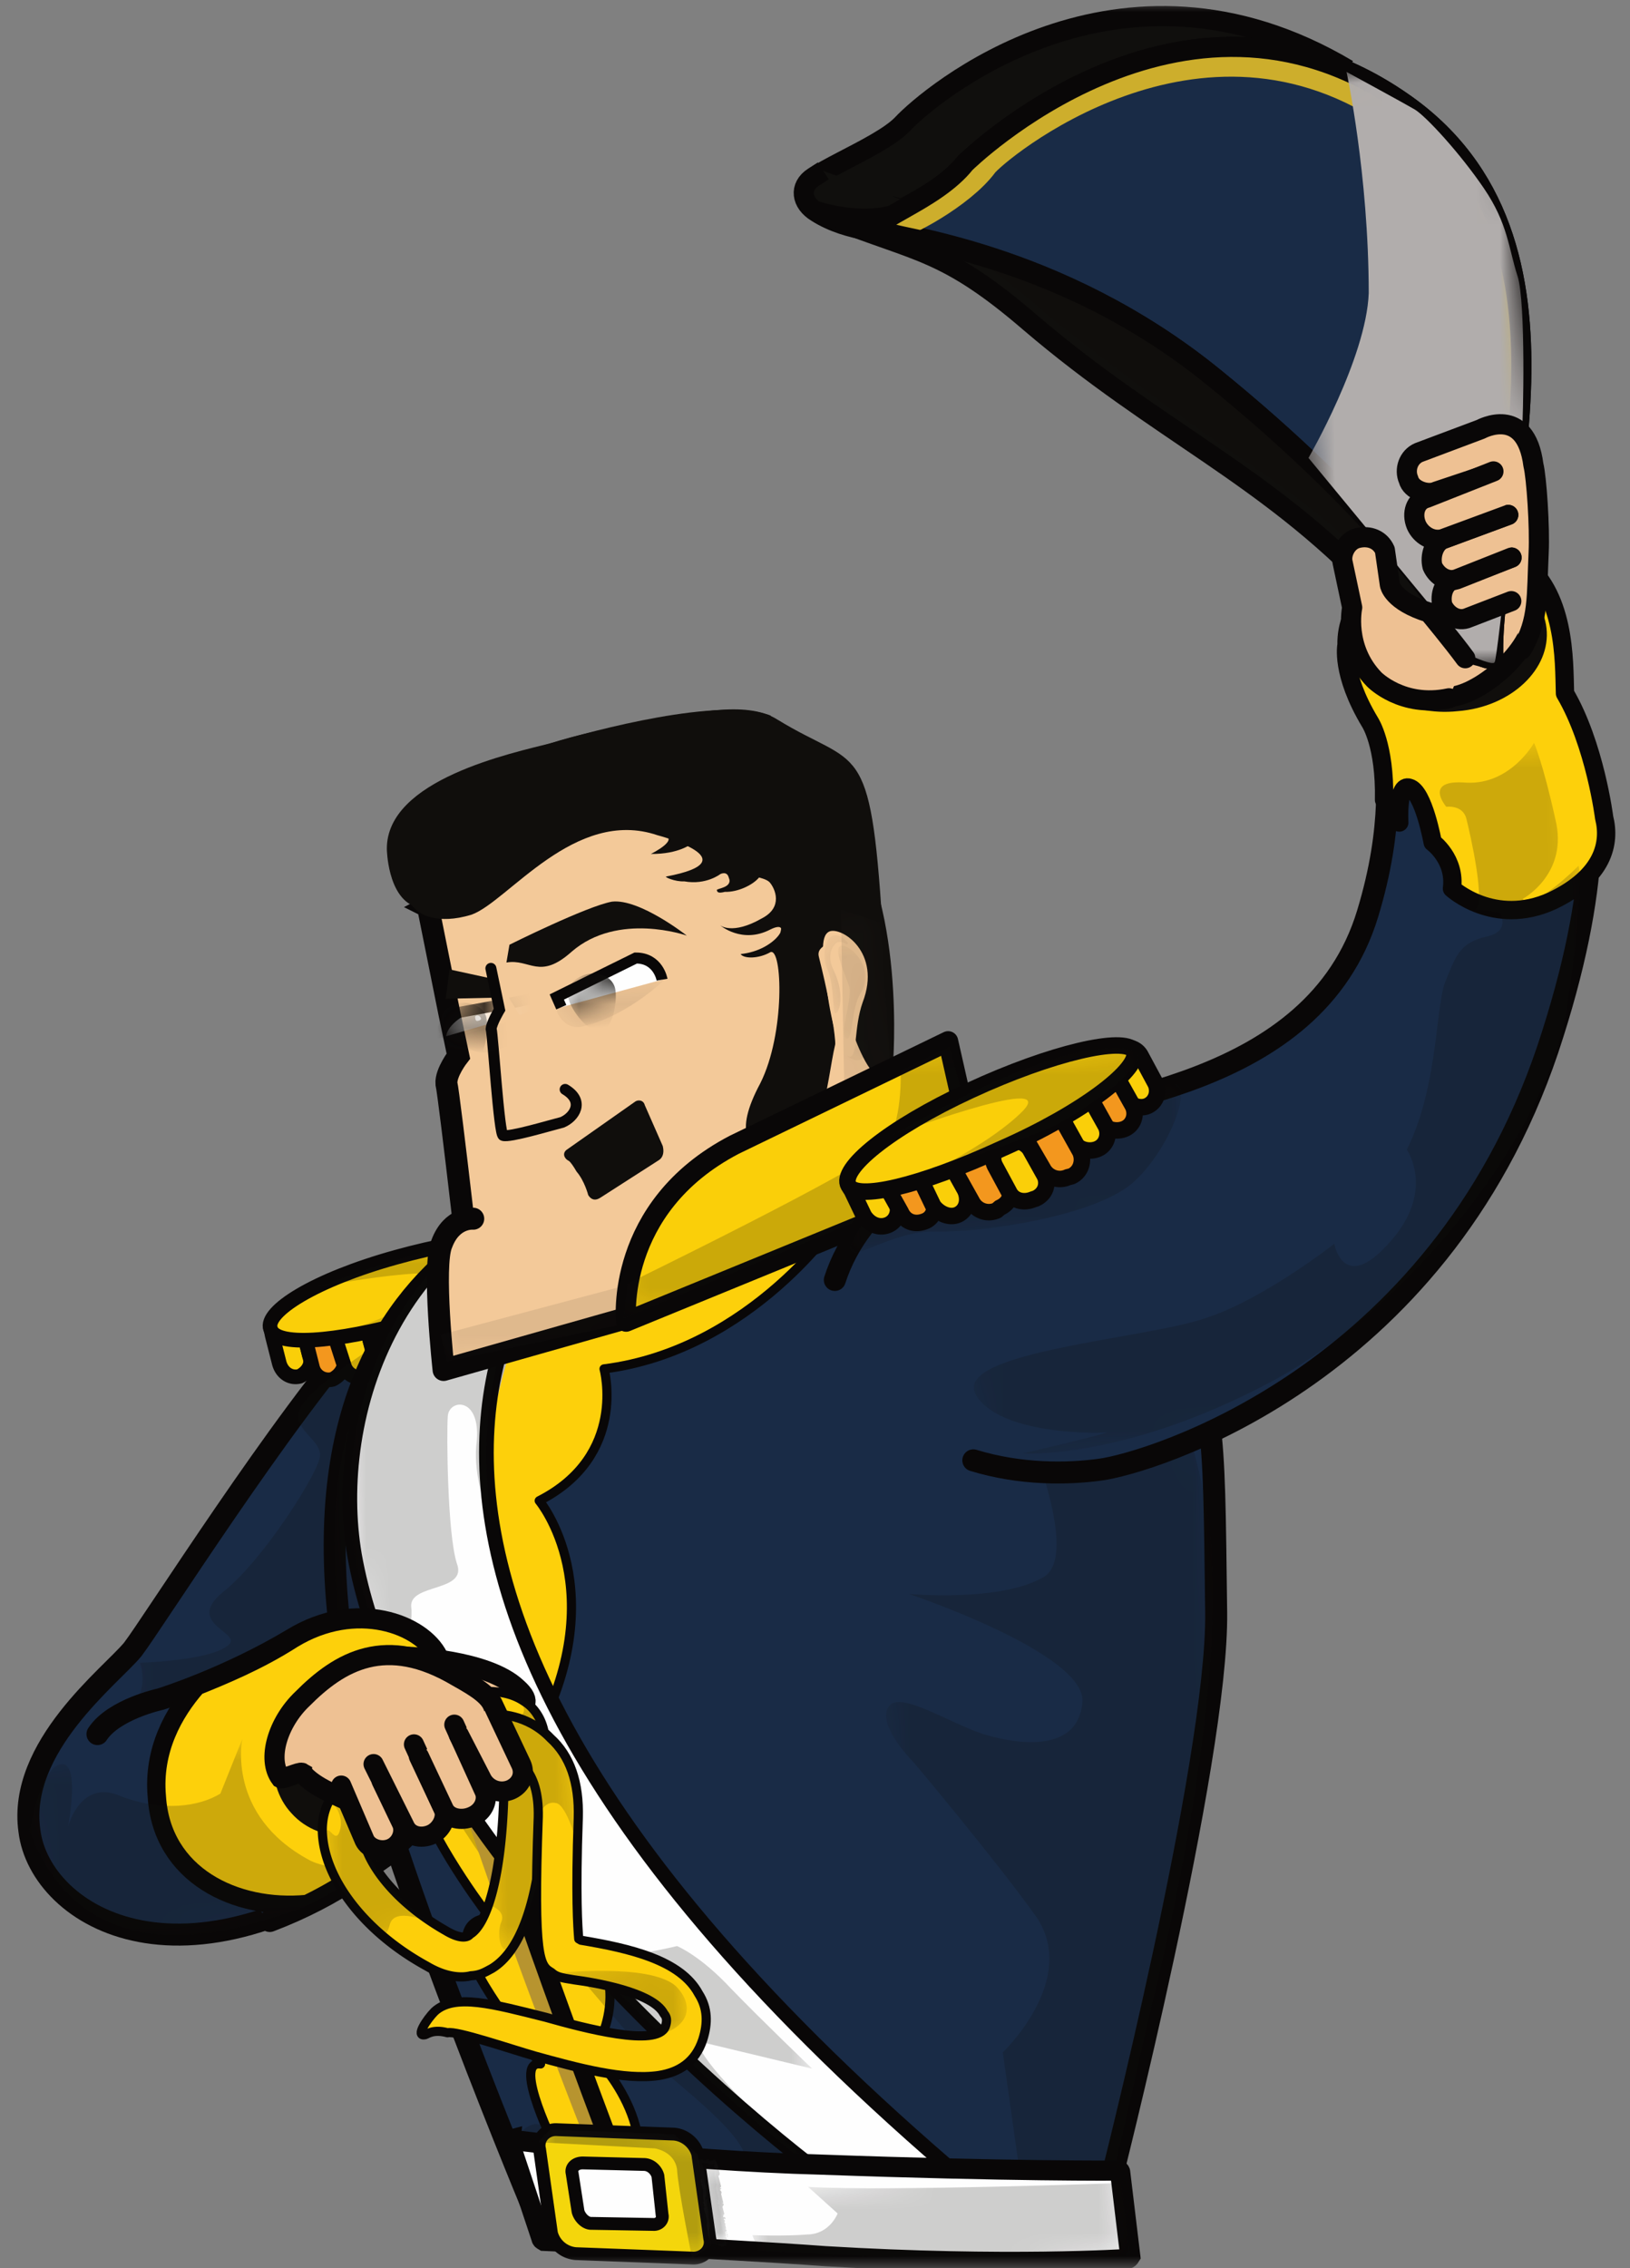 <svg xmlns="http://www.w3.org/2000/svg" width="69" height="96" fill="none" viewBox="0 0 69 96">
  <rect x="0" y="0" width="69" height="96" fill="#808080" stroke="none"/>
  <mask id="a" width="69" height="96" x="0" y="0" maskUnits="userSpaceOnUse" style="mask-type:alpha">
    <path fill="#D9D9D9" d="M0 0h69v96H0z"/>
  </mask>
  <g mask="url(#a)">
    <path fill="#192B46" d="M22.61 51.647s-3.535.578-7.113 4.45c-3.56 3.946-9.038 12.623-9.88 13.717-.918 1.114-4.876 4.121-4.372 7.675.447 3.649 6.728 7.575 16.088.313 9.284-7.243 7.314-15.307 7.314-15.307L22.61 51.647Z"/>
    <path stroke="#090707" stroke-linecap="round" stroke-linejoin="round" stroke-width=".931" d="M22.61 51.647s-3.535.578-7.113 4.45c-3.56 3.946-9.038 12.623-9.88 13.717-.918 1.114-4.876 4.121-4.372 7.675.447 3.649 6.728 7.575 16.088.313 9.284-7.243 7.314-15.307 7.314-15.307L22.61 51.647Z"/>
    <path fill="#FACF09" d="M13.094 57.348c.17.357-.054.734-.41.905-.377.096-.754-.129-.868-.58l-.287-1.128c-.115-.45.034-.809.41-.904a.695.695 0 0 1 .849.504l.306 1.203Z"/>
    <path stroke="#090707" stroke-linecap="round" stroke-linejoin="round" stroke-width=".621" d="M13.094 57.348c.17.357-.054.734-.41.905-.377.096-.754-.129-.868-.58l-.287-1.128c-.115-.45.034-.809.41-.904a.695.695 0 0 1 .849.504l.306 1.203Z"/>
    <path fill="#F3971E" d="M14.562 57.455c.095.376-.13.753-.486.924a.695.695 0 0 1-.849-.505l-.305-1.203c-.115-.45.034-.809.41-.904a.695.695 0 0 1 .849.504l.38 1.184Z"/>
    <path stroke="#090707" stroke-linecap="round" stroke-linejoin="round" stroke-width=".621" d="M14.562 57.455c.095.376-.13.753-.486.924a.695.695 0 0 1-.849-.505l-.305-1.203c-.115-.45.034-.809.41-.904a.695.695 0 0 1 .849.504l.38 1.184Z"/>
    <path fill="#FACF09" d="M15.822 57.375c.095.376-.035.81-.41.905a.695.695 0 0 1-.85-.505l-.38-1.184c-.096-.376.11-.828.485-.924a.695.695 0 0 1 .849.505l.306 1.203Z"/>
    <path stroke="#090707" stroke-linecap="round" stroke-linejoin="round" stroke-width=".621" d="M15.822 57.375c.095.376-.035.81-.41.905a.695.695 0 0 1-.85-.505l-.38-1.184c-.096-.376.11-.828.485-.924a.695.695 0 0 1 .849.505l.306 1.203Z"/>
    <path fill="#F3971E" d="M17.515 57.425c.115.45-.11.828-.485.923l-.15.039a.695.695 0 0 1-.85-.505l-.361-1.109c-.115-.45.11-.828.485-.924l.15-.038c.358-.17.829.11.925.486l.286 1.128Z"/>
    <path stroke="#090707" stroke-linecap="round" stroke-linejoin="round" stroke-width=".621" d="M17.515 57.425c.115.45-.11.828-.485.923l-.15.039a.695.695 0 0 1-.85-.505l-.361-1.109c-.115-.45.11-.828.485-.924l.15-.038c.358-.17.829.11.925.486l.286 1.128Z"/>
    <path fill="#FACF09" d="M23.843 54.295c.096.376-.128.753-.41.905a.695.695 0 0 1-.849-.505l-.38-1.184c-.115-.451.11-.828.485-.924.3-.076.678.148.849.505l.305 1.203Z"/>
    <path stroke="#090707" stroke-linecap="round" stroke-linejoin="round" stroke-width=".621" d="M23.843 54.295c.096.376-.128.753-.41.905a.695.695 0 0 1-.849-.505l-.38-1.184c-.115-.451.11-.828.485-.924.3-.076.678.148.849.505l.305 1.203Z"/>
    <path fill="#F3971E" d="M22.774 55.127c.171.357-.053.734-.43.83-.356.17-.733-.053-.848-.505l-.306-1.203c-.095-.376.054-.734.43-.83a.695.695 0 0 1 .849.505l.305 1.203Z"/>
    <path stroke="#090707" stroke-linecap="round" stroke-linejoin="round" stroke-width=".621" d="M22.774 55.127c.171.357-.053.734-.43.83-.356.17-.733-.053-.848-.505l-.306-1.203c-.095-.376.054-.734.43-.83a.695.695 0 0 1 .849.505l.305 1.203Z"/>
    <path fill="#FACF09" d="M21.648 55.734c.095.376-.11.828-.486.924-.3.076-.753-.129-.848-.505l-.306-1.203c-.096-.376.11-.828.41-.905a.695.695 0 0 1 .849.505l.38 1.184Z"/>
    <path stroke="#090707" stroke-linecap="round" stroke-linejoin="round" stroke-width=".621" d="M21.648 55.734c.095.376-.11.828-.486.924-.3.076-.753-.129-.848-.505l-.306-1.203c-.096-.376.11-.828.41-.905a.695.695 0 0 1 .849.505l.38 1.184Z"/>
    <path fill="#F3971E" d="M20.504 56.585a.777.777 0 0 1-.561.943l-.075.02c-.376.095-.829-.11-.924-.486l-.381-1.184c-.096-.376.204-.773.58-.868l.075-.02c.432-.189.828.11.924.486l.362 1.109Z"/>
    <path stroke="#090707" stroke-linecap="round" stroke-linejoin="round" stroke-width=".621" d="M20.504 56.585a.777.777 0 0 1-.561.943l-.075.02c-.376.095-.829-.11-.924-.486l-.381-1.184c-.096-.376.204-.773.58-.868l.075-.02c.432-.189.828.11.924.486l.362 1.109Z"/>
    <path fill="#FACF09" d="M18.945 57.382a.695.695 0 0 1-.505.848l-.075.02a.696.696 0 0 1-.848-.505l-.381-1.184a.695.695 0 0 1 .504-.849l.075-.019c.357-.17.81.035.905.41l.325 1.279Z"/>
    <path stroke="#090707" stroke-linecap="round" stroke-linejoin="round" stroke-width=".621" d="M18.945 57.382a.695.695 0 0 1-.505.848l-.075.02a.696.696 0 0 1-.848-.505l-.381-1.184a.695.695 0 0 1 .504-.849l.075-.019c.357-.17.81.035.905.41l.325 1.279Z"/>
    <path fill="#FACF09" d="M23.31 52.83c.192.752-2.418 2.135-5.782 3.07-3.44.955-5.885 1.096-6.076.345-.266-.733 1.873-2.077 5.313-3.032 3.364-.935 6.28-1.116 6.546-.383Z"/>
    <path stroke="#090707" stroke-linecap="round" stroke-linejoin="round" stroke-width=".621" d="M23.31 52.83c.192.752-2.418 2.135-5.782 3.07-3.44.955-5.885 1.096-6.076.345-.266-.733 1.873-2.077 5.313-3.032 3.364-.935 6.28-1.116 6.546-.383Z"/>
    <g opacity=".2" style="mix-blend-mode:multiply">
      <mask id="b" width="11" height="5" x="13" y="52" maskUnits="userSpaceOnUse" style="mask-type:luminance">
        <path fill="#fff" d="m13.66 56.396 9.97-1.086-.339-3.124-9.977 1.088.346 3.122Z"/>
      </mask>
      <g mask="url(#b)">
        <path fill="#100E0C" d="M13.477 54.45c-.451.114 6.862-1.345 5.137.054-1.351.984-3.719 1.746-3.719 1.746s4.08-.637 5.095-1.055c1.014-.418 5.41-2.335 2.266-2.737-3.05-.345-8.103 1.82-8.78 1.992Z"/>
      </g>
    </g>
    <g opacity=".2" style="mix-blend-mode:multiply">
      <mask id="c" width="17" height="18" x="3" y="56" maskUnits="userSpaceOnUse" style="mask-type:luminance">
        <path fill="#fff" d="m5.594 73.566 13.81-1.502-1.75-16.044-13.808 1.51 1.748 16.036Z"/>
      </mask>
      <g mask="url(#c)">
        <path fill="#100E0C" d="M5.92 70.377s.456 1.165-.463 1.96c0 0 4.815-.585 5.778.371.983 1.031 5.576-2.938 5.576-2.938s.881-10.39 1.125-10.692c.168-.283-.614-3.045-.614-3.045s-3.68 2.216-4.503 3.386c-.767 1.075 1.022 1.5.687 2.386-.26.867-2.429 4.3-4.098 5.605-1.65 1.38 1.08 1.727.178 2.276-.806.605-3.666.691-3.666.691Z"/>
      </g>
    </g>
    <path fill="#F3AB1B" d="M25.869 52.5s-6.669 2.735-5.357 6.324l4.566-1.561.79-4.764Z"/>
    <path stroke="#090707" stroke-linecap="round" stroke-linejoin="round" stroke-width=".853" d="M25.869 52.5s-6.669 2.735-5.357 6.324l4.566-1.561.79-4.764Z"/>
    <path fill="#192B46" d="M26.742 49.956s-15.029 1.02-12.226 19.917c.93 6.488 7.92 23.28 7.92 23.28s9.13 1.282 24.514-.548c0 0 4.613-18.062 4.532-24.365-.11-8.617-.032-7.996-1.998-15.1-.859-3.064-3.437-3.129-3.437-3.129l-19.304-.055Z"/>
    <path stroke="#090707" stroke-linecap="round" stroke-linejoin="round" stroke-width=".931" d="M26.742 49.956s-15.029 1.02-12.226 19.917c.93 6.488 7.92 23.28 7.92 23.28s9.13 1.282 24.514-.548c0 0 4.613-18.062 4.532-24.365-.11-8.617-.032-7.996-1.998-15.1-.859-3.064-3.437-3.129-3.437-3.129l-19.304-.055Z"/>
    <path fill="#FDD00B" d="M18.918 64.832s8.526.794 1.55 6.73c0 0 7.594 2.792 2.877 8.794 0 0 4.093 2.561 1.757 6.597 0 0 3.4 3.298 1.248 6.486l-.89-1.295-1.885-1.121s-1.934-3.83-.692-3.666c0 0-2.571-3.189-3.029-4.673-.476-1.56.897-1.509.897-1.509s-2.137-2.739-3.087-5.218c-1.026-2.461-.166-3.8 1.023-2.902 0 0-4.703-9.37.23-8.223Z"/>
    <path stroke="#090707" stroke-linecap="round" stroke-linejoin="round" stroke-width=".388" d="M18.918 64.832s8.526.794 1.55 6.73c0 0 7.594 2.792 2.877 8.794 0 0 4.093 2.561 1.757 6.597 0 0 3.4 3.298 1.248 6.486l-.89-1.295-1.885-1.121s-1.934-3.83-.692-3.666c0 0-2.571-3.189-3.029-4.673-.476-1.56.897-1.509.897-1.509s-2.137-2.739-3.087-5.218c-1.026-2.461-.166-3.8 1.023-2.902 0 0-4.703-9.37.23-8.223Z"/>
    <g opacity=".2" style="mix-blend-mode:multiply">
      <mask id="d" width="26" height="39" x="13" y="57" maskUnits="userSpaceOnUse" style="mask-type:luminance">
        <path fill="#fff" d="m17.35 95.944 21.511-2.347-3.979-36.53-21.513 2.34 3.981 36.537Z"/>
      </mask>
      <g mask="url(#d)">
        <path fill="#100E0C" d="M15.512 74.103s-.235-2.182.424-2.11c.753.13 3.257 5.256 5.337 7.769 2.174 2.57 5.445 6.62 6.804 7.875 1.34 1.18 4.115 3.277 3.404 4.258-.636.962-8.042-2.038-8.832-1.997-.847.135-1.142 1.49-1.142 1.49l1.1 2.123s14.244.3 16.125.143c1.861-.233-18.73-21.413-20.233-25.433-1.502-4.02-3.253-9.019-3.253-9.019s-2.635 4.752.266 14.9Z"/>
      </g>
    </g>
    <path fill="#FDD00B" d="M35.554 51.558s-3.703 5.584-9.984 6.38c0 0 1.012 3.666-2.744 5.58 0 0 3.214 3.826-.223 10.143 0 0-6.579-12.655-1.785-18.357 0 0 8.473-3.194 14.736-3.746Z"/>
    <path stroke="#090707" stroke-linecap="round" stroke-linejoin="round" stroke-width=".388" d="M35.554 51.558s-3.703 5.584-9.984 6.38c0 0 1.012 3.666-2.744 5.58 0 0 3.214 3.826-.223 10.143 0 0-6.579-12.655-1.785-18.357 0 0 8.473-3.194 14.736-3.746Z"/>
    <path fill="#B7942F" d="M26.067 93.271c-.15.038-.263-.093-.302-.243-.038-.15-.247-.658-.627-1.522-6.766-17.17-9.857-28.07-9.291-32.456a.373.373 0 0 1 .413-.266c.15-.038.283.169.246.338-.53 4.217 2.543 15.042 9.29 32.137.475 1.24.552 1.54.571 1.616a.334.334 0 0 1-.224.377l-.076.02Z"/>
    <path stroke="#090707" stroke-linecap="round" stroke-linejoin="round" stroke-width=".776" d="M26.63 92.968c-.077-.62-10.51-26.544-9.804-33.848"/>
    <g style="mix-blend-mode:multiply">
      <mask id="e" width="10" height="20" x="17" y="50" maskUnits="userSpaceOnUse" style="mask-type:luminance">
        <path fill="#fff" d="m19.301 69.898 7.627-.826L24.949 50.9l-7.624.834 1.976 18.164Z"/>
      </mask>
      <g mask="url(#e)">
        <path fill="#B8B3B3" d="M24.978 50.885s-5.584 5.742-4.39 17.365c.588 6.094-2.329-8.213-2.329-8.213l4.351-8.39 2.368-.762Z"/>
      </g>
    </g>
    <path fill="#FEFEFE" d="M26.102 49.639c-9.458 1.524-12.095 10.358-11.094 16.187 2.444 13.707 21.39 27.78 22.105 27.759.565.016 5.495.204 5.495.204-36.62-30.072-16.506-44.15-16.506-44.15Z"/>
    <path stroke="#090707" stroke-linecap="round" stroke-linejoin="round" stroke-width=".621" d="M26.102 49.639c-9.458 1.524-12.095 10.358-11.094 16.187 2.444 13.707 21.39 27.78 22.105 27.759.565.016 5.495.204 5.495.204-36.62-30.072-16.506-44.15-16.506-44.15Z"/>
    <g opacity=".2" style="mix-blend-mode:multiply">
      <mask id="f" width="22" height="45" x="13" y="49" maskUnits="userSpaceOnUse" style="mask-type:luminance">
        <path fill="#fff" d="m18.026 93.594 16.83-1.837-4.634-42.534-16.83 1.838 4.634 42.533Z"/>
      </mask>
      <g mask="url(#f)">
        <path fill="#100E0C" d="M34.38 87.556s-2.115-2.024-3.419-3.373c-1.322-1.425-2.302-1.816-2.302-1.816s-1.203.306-2.915.5c-.35.09-.746.004-1.186-.258 3.647 3.955 7.46 7.308 9.858 9.18-.133-.206-.34-.394-.662-.712-4.342-3.859-4.233-4.687-4.233-4.687l4.86 1.166Zm-8.278-37.917c-9.458 1.524-12.095 10.358-11.093 16.187.442 2.369 1.373 4.774 2.605 7.102-.706-2.462-.091-4.14-.207-4.91-.098-1.016 2.406-.612 1.93-1.852-.4-1.259-.435-5.492-.382-6.226.054-.734 1.39-.833 1.227 1.049-.164 1.242.255 2.576.616 3.365-1.47-9.872 5.304-14.715 5.304-14.715Z"/>
      </g>
    </g>
    <g opacity=".2" style="mix-blend-mode:multiply">
      <mask id="g" width="20" height="46" x="35" y="49" maskUnits="userSpaceOnUse" style="mask-type:luminance">
        <path fill="#fff" d="m39.817 94.05 14.433-1.57-4.68-42.932-14.43 1.572 4.678 42.93Z"/>
      </mask>
      <g mask="url(#g)">
        <path fill="#100E0C" d="m42.268 50.572 3.835-.655 1.29 2.554c1.29 2.553 3.67 9.713 3.85 12.628.492 5.398-.944 13.287-2.295 18.994-.444 1.713-1.682 7.551-2.146 9.19l-3.462-.08-.89-6.338s3.223-3.06 1.425-5.725c-1.74-2.44-5.18-6.527-5.18-6.527s-1.606-1.593-1.083-2.367c.449-.754 2.675.761 4.144 1.188 1.47.427 3.86.7 4.06-1.352.273-2.07-7.338-4.618-7.338-4.618s3.933.36 5.735-.738c1.783-1.174-1.651-8.385-1.651-8.385l-.294-7.77Z"/>
      </g>
    </g>
    <path fill="#F3C999" d="m18.117 38.382.902 4.493.384 1.823s-.543.699-.504 1.169c.115.45 1.187 9.704 1.286 11.04l3.422-.71 3.288-.917 11.366-4.41-.554-2.18-.492-5.398-1.757-6.597-6.902-3.849-10.439 5.536Z"/>
    <path stroke="#090707" stroke-width=".931" d="m18.117 38.382.902 4.493.384 1.823s-.543.699-.504 1.169c.115.45 1.187 9.704 1.286 11.04l3.422-.71 3.288-.917 11.366-4.41-.554-2.18-.492-5.398-1.757-6.597-6.902-3.849-10.439 5.536Z"/>
    <path fill="#100E0C" d="M17.78 38.627s.698.543 2.182.086c1.541-.552 4.366-4.552 7.87-3.362 0 0 4.031 1.057.365 1.749-.075.019.377.224.772.204.923.165 1.523-.308 1.523-.308s.282-.151.358.15c.19.432-.525.453-.506.529.02.075.038.15.34.073.564.017 1.202-.305 1.446-.607 0 0 .338.074.452.205.227.262.587 1.051-.333 1.525-1.257.72-1.767.29-1.767.29s.925.805 2.127.18c.995-.494.304.882-1.257 1.039.133.206.772.204 1.26-.08.508-.21.635 3.44-.429 5.552-1.14 2.13-.553 2.862.727 3.177 1.281.314 1.37-.909 1.65-1.38.802-1.885.601-5.196 1.604-3.77 0 0 .818 2.274 1.247 1.444 0 0 .34.394.394-.34.054-.734.476-8.205-2.81-11.052-1.434-1.236-3.903-2.13-6.35-2.308-2.296-.217-6.354 1.135-9.363 1.58-2.783.387-3.238 4.265-1.502 5.424Zm3.156 3.6-.041-.79-1.864-.406-.165 1.242 2.07-.046Z"/>
    <path fill="#FEFEFE" d="M28.026 41.465s-.154-.92-1.114-.917l-3.342 1.65.19.432"/>
    <path stroke="#090707" stroke-width=".465" d="M28.026 41.465s-.154-.92-1.114-.917l-3.342 1.65.19.432"/>
    <mask id="h" width="6" height="3" x="23" y="40" maskUnits="userSpaceOnUse" style="mask-type:luminance">
      <path fill="#fff" d="m23.946 42.135.114.419 3.727-.988s1.116-.524-.732-1.022l-3.11 1.59Z"/>
    </mask>
    <g mask="url(#h)">
      <path fill="#100E0C" d="M26.033 41.812c.115.451-.05 1.694-.576 1.827-.526.134-1.264-.879-1.379-1.33-.19-.432.166-.923.768-1.076.526-.133 1.072.128 1.187.579Z"/>
    </g>
    <mask id="i" width="3" height="2" x="19" y="42" maskUnits="userSpaceOnUse" style="mask-type:luminance">
      <path fill="#fff" d="m19.234 42.556.375 1.41 1.695-.448-.376-1.417-1.694.455Z"/>
    </mask>
    <g mask="url(#i)">
      <path fill="#FEFEFE" d="M18.647 43.93s-.059-.545.767-1.075l3.44-.635.116.451"/>
      <path stroke="#090707" stroke-width=".465" d="M18.647 43.93s-.059-.545.767-1.075l3.44-.635.116.451"/>
    </g>
    <mask id="j" width="3" height="2" x="19" y="42" maskUnits="userSpaceOnUse" style="mask-type:luminance">
      <path fill="#fff" d="m19.35 42.982.184.722 1.688-.509-.143-.532-1.728.32Z"/>
    </mask>
    <g mask="url(#j)">
      <path fill="#100E0C" d="M18.57 43.629c.19.432.928 1.445 1.455 1.311.582-.228.671-1.451.556-1.902-.114-.451-.736-.694-1.262-.56-.526.134-.863.7-.748 1.15Z"/>
    </g>
    <mask id="k" width="3" height="2" x="19" y="42" maskUnits="userSpaceOnUse" style="mask-type:luminance">
      <path fill="#fff" d="m19.234 42.556.375 1.41 1.695-.448-.376-1.417-1.694.455Z"/>
    </mask>
    <g mask="url(#k)">
      <path fill="#FEFEFE" d="M20.13 43.152c.02.075.094.056.094.056.076-.019.15-.038.132-.113a.167.167 0 0 0-.189-.112c-.075.019-.056.094-.037.17Z"/>
    </g>
    <path fill="#F3C999" d="m20.78 40.986.365 1.748s-.337.566-.354.81c.076.302.337 4.478.507 4.514.264.093 1.974-.422 2.5-.555.507-.21.975-.888.126-1.393"/>
    <path stroke="#090707" stroke-linecap="round" stroke-width=".465" d="m20.78 40.986.365 1.748s-.337.566-.354.81c.076.302.337 4.478.507 4.514.264.093 1.974-.422 2.5-.555.507-.21.975-.888.126-1.393"/>
    <path fill="#100E0C" d="M37.349 39.095c-.502-7.957-1.023-6.543-4.437-8.637-1.34-.86-3.745-.249-6.039.174-10.83 1.793-9.681 6.944-9.681 6.944s4.802-3.782 10.217-4.519c5.416-.736 9.94 6.038 9.94 6.038Z"/>
    <path fill="#100E0C" d="M23.473 32.057s.525-.454 2.406-.612c1.862-.233 2.955.29 2.955.29l1.753.595-7.036.348-.078-.621Z"/>
    <g opacity=".1">
      <mask id="l" width="6" height="3" x="23" y="41" maskUnits="userSpaceOnUse" style="mask-type:luminance">
        <path fill="#fff" d="m23.631 43.575 4.706-.508-.168-1.606-4.713.51.175 1.604Z"/>
      </mask>
      <g mask="url(#l)">
        <path fill="#292422" d="M23.534 42.688s.267 1.052 1.3.71c1.805-.46 3.342-1.97 3.342-1.97"/>
      </g>
    </g>
    <mask id="m" width="4" height="3" x="17" y="43" maskUnits="userSpaceOnUse" style="mask-type:luminance">
      <path fill="#fff" d="m17.752 43.998.578 1.045 2.527-.322-.063-1.537-3.042.814Z"/>
    </mask>
    <g mask="url(#m)" opacity=".1">
      <mask id="n" width="6" height="3" x="19" y="42" maskUnits="userSpaceOnUse" style="mask-type:luminance">
        <path fill="#fff" d="m19.598 44.649 4.713-.51-.175-1.604-4.713.51.175 1.604Z"/>
      </mask>
      <g mask="url(#n)">
        <path fill="#292422" d="M19.494 43.795s.248.978 1.3.71c1.805-.459 3.342-1.97 3.342-1.97"/>
      </g>
    </g>
    <path fill="#F3C999" d="M20.032 51.582s-.903-.09-1.331 1.059c-.41.905.077 5.343.077 5.343l8.138-2.309 11.213-5.011"/>
    <path stroke="#090707" stroke-linecap="round" stroke-linejoin="round" stroke-width=".931" d="M20.032 51.582s-.903-.09-1.331 1.059c-.41.905.077 5.343.077 5.343l8.138-2.309 11.213-5.011"/>
    <g opacity=".1">
      <mask id="o" width="21" height="7" x="18" y="51" maskUnits="userSpaceOnUse" style="mask-type:luminance">
        <path fill="#fff" d="m18.77 57.666 19.502-2.124-.453-4.175-19.503 2.124.453 4.175Z"/>
      </mask>
      <g mask="url(#o)">
        <path fill="#292422" d="m37.83 51.38-19.19 5.118.287 1.128 7.745-1.649 11.159-4.597Z"/>
      </g>
    </g>
    <path fill="#100E0C" d="M29.282 35.703s-.524.453-1.729.44c0 0 1.352-.664.43-.83m4.646-5.023c-2.13-.82-7.524.632-9.234 1.146-1.729.44-7.05 1.553-7.019 4.506 0 0 .027 1.995 1.176 2.423 0 0 3.202.627 6.89-4.073 0 0 1.95-1.776 2.967-1.235 0 0 .547.262-.58.868 0 0-.544.379.06.546.602.167 1.746-.685 1.746-.685s.263-.227.34.074c.076.301.095.376-.281.472 0 0-.319.32.208.187.526-.134 1.145-.531 1.37-.908 0 0 .187-.208.263.093"/>
    <g opacity=".1">
      <mask id="p" width="2" height="2" x="35" y="43" maskUnits="userSpaceOnUse" style="mask-type:luminance">
        <path fill="#fff" d="m35.673 44.909 1.207-.13-.111-1.037-1.207.13.11 1.037Z"/>
      </mask>
      <g mask="url(#p)">
        <path fill="#292422" d="M35.639 44.333s.228.582.698.543c.451-.115.43-.83.43-.83l-1.168-.183.04.47Z"/>
      </g>
    </g>
    <path fill="#100E0C" d="M34.731 38.56s-.168.283-.374.416c-.207.132-.32.001-.375.415-.092.584-.015.885.024 1.355-.016.564.193 1.071.27 1.372.076.3.495 1.635.365 2.068-.335.886-.582.228-.865.06-.283-.168-.534-1.785-.67-2.95-.212-1.148-.124-2.691.495-3.089.62-.397 1.13.353 1.13.353Z"/>
    <path fill="#F3C999" d="M34.664 40.498s.783 3.083.693 3.986c-.11.509.078.621.078.621l.357-.17-.304-5.287-.281.152c-.263.227-.639.322-.543.698Z"/>
    <path fill="#F3C999" d="M35.979 44.727c-.584-.092-.912-2.33-.99-2.95-.136-1.166-.31-2.163.122-2.353.507-.209 2.224.876 1.405 3.005-.373 1.055-.217 2.296-.537 2.298Z"/>
    <g opacity=".1">
      <mask id="q" width="2" height="5" x="35" y="39" maskUnits="userSpaceOnUse" style="mask-type:luminance">
        <path fill="#fff" d="m35.773 43.947 1.145-.123-.43-3.893-1.145.123.43 3.893Z"/>
      </mask>
      <g mask="url(#q)">
        <path fill="#292422" d="M35.863 43.956c-.414-.055.275-1.751.066-2.258-.266-.733-.627-1.522-.345-1.673.376-.096 1.528.972.836 2.028-.393.66-.312 1.92-.557 1.903Z"/>
      </g>
    </g>
    <g opacity=".1">
      <mask id="r" width="3" height="4" x="34" y="39" maskUnits="userSpaceOnUse" style="mask-type:luminance">
        <path fill="#fff" d="m35.155 42.903 1.035-.12-.356-3.255-1.036.112.357 3.263Z"/>
      </mask>
      <g mask="url(#r)">
        <path fill="#292422" d="M35.062 41.117c.247.658.175 1.637.289 1.768.17.037.448-.755-.064-1.825-.322-.638-.023-1.035.108-1.148.282-.152.434.13.49.036.075-.02-.379-.545-.716-.299-.207.133-.43.83-.107 1.468Z"/>
      </g>
    </g>
    <g opacity=".1">
      <mask id="s" width="5" height="15" x="34" y="38" maskUnits="userSpaceOnUse" style="mask-type:luminance">
        <path fill="#fff" d="m35.834 52.408 2.827-.31-1.505-13.794-2.82.308 1.498 13.796Z"/>
      </mask>
      <g mask="url(#s)">
        <path fill="#292422" d="m35.597 38.5.262 13.941 2.291-1.062-.895-12.34-1.658-.538Z"/>
      </g>
    </g>
    <path fill="#100E0C" d="M21.566 39.986s3.268-1.631 4.34-1.824c1.165-.136 3.166 1.437 3.166 1.437s-2.901-1.024-4.87.678c-1.369 1.228-1.768.289-2.764.462l.128-.753Z"/>
    <path fill="#FACF09" d="M26.503 55.94s-.508-4.833 4.58-7.488l9.052-4.382 1.302 5.752-14.934 6.118Z"/>
    <path stroke="#090707" stroke-linecap="round" stroke-linejoin="round" stroke-width=".853" d="M26.503 55.94s-.508-4.833 4.58-7.488l9.052-4.382 1.302 5.752-14.934 6.118Z"/>
    <g opacity=".2" style="mix-blend-mode:multiply">
      <mask id="t" width="18" height="12" x="25" y="44" maskUnits="userSpaceOnUse" style="mask-type:luminance">
        <path fill="#fff" d="m26.36 55.785 15.748-1.715-1.073-9.828-15.75 1.714 1.074 9.829Z"/>
      </mask>
      <g mask="url(#t)">
        <path fill="#100E0C" d="M26.572 54.322s9.971-4.856 10.852-5.8c.805-.926.702-3.22.702-3.22l2.066-1.006 1.394 5.168L26.39 55.81l.182-1.487Z"/>
      </g>
    </g>
    <path fill="#100E0C" d="M28.054 48.502c.057.225.04.47-.167.603l-2.477 1.59c-.207.132-.376.096-.509-.11 0 0-.153-.602-.493-.996-.284-.488-.36-.47-.36-.47-.188-.111-.245-.337-.039-.47l2.852-2.005c.131-.113.376-.096.433.13l.76 1.728Z"/>
    <path fill="#FEFEFE" d="M21.617 90.56c-.076.02-.076.02-.056.095l1.352 4.059c.019.075.019.075.113.13 0 0 7.283.31 11.931.65 7.641.458 12.757.118 12.757.118.05-.012.094-.05.132-.113l-.429-3.573c-.019-.076-.094-.056-.094-.056s-4.553.037-12.55-.252c-6.285-.163-13.156-1.057-13.156-1.057Z"/>
    <path stroke="#090707" stroke-width=".853" d="M21.617 90.56c-.076.02-.076.02-.056.095l1.352 4.059c.019.075.019.075.113.13 0 0 7.283.31 11.931.65 7.641.458 12.757.118 12.757.118.05-.012.094-.05.132-.113l-.429-3.573c-.019-.076-.094-.056-.094-.056s-4.553.037-12.55-.252c-6.285-.163-13.156-1.057-13.156-1.057Z"/>
    <path fill="#FEFEFE" d="m28.631 94.54-4.064-.247-.427-3.253 4.14.228.351 3.272Z"/>
    <path fill="#F4D60C" fill-rule="evenodd" d="m29.54 91.188.504 3.554c.114.45-.26.866-.75.83l-4.93-.187a1.167 1.167 0 0 1-1.02-.861l-.503-3.554c-.114-.451.26-.867.75-.831l4.93.187c.49.036.905.41 1.02.862Zm-1.69.91c-.057-.226-.284-.488-.603-.487l-2.578-.065c-.32.001-.508.209-.45.434l.25 1.617c.058.226.285.489.53.506l2.653.046c.244.018.432-.19.374-.415l-.176-1.636Z" clip-rule="evenodd"/>
    <path stroke="#090707" stroke-linecap="round" stroke-linejoin="round" stroke-width=".543" d="m29.54 91.188.504 3.554c.114.45-.26.866-.75.83l-4.93-.187a1.167 1.167 0 0 1-1.02-.861l-.503-3.554c-.114-.451.26-.867.75-.831l4.93.187c.49.036.905.41 1.02.862Zm-1.69.91c-.057-.226-.284-.488-.603-.487l-2.578-.065c-.32.001-.508.209-.45.434l.25 1.617c.058.226.285.489.53.506l2.653.046c.244.018.432-.19.374-.415l-.176-1.636Z" clip-rule="evenodd"/>
    <g opacity=".3" style="mix-blend-mode:multiply">
      <mask id="u" width="9" height="9" x="22" y="88" maskUnits="userSpaceOnUse" style="mask-type:luminance">
        <path fill="#fff" d="m22.835 96.518 8.1-.882-.806-7.391-8.1.882.806 7.391Z"/>
      </mask>
      <g mask="url(#u)">
        <mask id="v" width="9" height="7" x="22" y="89" maskUnits="userSpaceOnUse" style="mask-type:luminance">
          <path fill="#fff" d="m22.556 94.004 7.491 1.73.359-4.982-7.49-1.722-.36 4.974Z"/>
        </mask>
        <g mask="url(#v)">
          <path fill="#181716" d="m22.765 90.669 4.95.262s.828.11.944.881c.04.79.635 3.76.635 3.76l.826-.53-.58-3.854-1.019-.862-5.25-.186-.506.529Z"/>
        </g>
      </g>
    </g>
    <g opacity=".3" style="mix-blend-mode:multiply">
      <mask id="w" width="4" height="5" x="28" y="91" maskUnits="userSpaceOnUse" style="mask-type:luminance">
        <path fill="#fff" d="m29.355 95.31 2.07-.23-.438-3.963-2.065.22.433 3.972Z"/>
      </mask>
      <g mask="url(#w)">
        <mask id="x" width="3" height="5" x="29" y="91" maskUnits="userSpaceOnUse" style="mask-type:luminance">
          <path fill="#fff" d="m29.299 94.803 1.48.344.263-3.532-1.49-.35-.253 3.538Z"/>
        </mask>
        <g mask="url(#x)">
          <path fill="#181716" d="m30.026 94.987.734.053-.504-3.554-.64.003.41 3.498Z"/>
          <path fill="#31302F" d="M30.044 94.742c-.095-.056-.058-.226-.077-.3l-.019-.076c-.019-.075-.057-.225-.001-.32l-.02-.075-.018-.075-.02-.075-.038-.15c.013.05.013.05 0 0l-.057-.226.075-.02-.094-.055c.075-.02-.02-.076.056-.095-.075.02 0 0-.095-.056l.076-.019c-.075.02 0 0-.02-.075l-.018-.075c-.02-.076.017-.245-.02-.395l-.02-.076-.02-.075.02.075-.02-.075-.018-.075c.056-.094 0 0-.02-.075l.02.075-.039-.15c.038-.063.05-.12.038-.17 0 0-.02-.075-.076.02.056-.095.056-.095.037-.17l-.038-.15.02.075-.02-.075-.019-.076-.02-.075-.018-.075-.02-.075-.018-.075.075-.02.075-.019c.05-.012.082.006.094.056l.15-.038.076-.019-.075.02c.05-.014.081.005.094.055-.02-.075-.094-.056-.094-.056l.075-.019.019.075.075-.019.075-.019.075-.019.095.056s-.114-.131.019.075l.019.075.019.075.02.076c-.076.019.018.075.018.075l.02.075c.018.075.038.15-.038.17.013.05.013.05 0 0l.02.075a26.603 26.603 0 0 0 .057.225l.019.075.02.076-.057.094.075-.02c-.056.095-.075.02-.056.095 0 0 .095.056.038.15a559.234 559.234 0 0 0 .077.301l.019.075-.075.02c.05-.013.081.006.094.056l-.056.094.057.225.02.076c-.057.094-.076.019-.076.019.013.05.013.05 0 0 .02.075.095.056.095.056l-.076.019.02.075c-.02-.075.075-.019.075-.019l.019.075s-.094-.056-.075.02l.075-.02-.075.02s.094.055.019.075l.075-.02a23 23 0 0 0-.075.02l.019.075.075-.02c-.05.013-.05.013 0 0l-.075.02.094.056c-.063-.038-.088-.031-.075.019l.02.075c-.014-.05-.014-.05 0 0 .012.05.012.05 0 0l.018.075-.075.02c.075-.02.094.055.094.055.02.076-.075.02-.056.095l.075-.02s.02.076-.075.02c.02.075.02.075.095.056-.05.013-.05.013 0 0l.019.075c-.076.02-.02-.075-.095-.056a62.475 62.475 0 0 0 .039.15l.019.076-.039-.15-.075.018c.095.056.075-.019.095.056l.019.076c-.05.012-.07.044-.056.094.075-.02.019.075.094.056l-.02-.075.02.075c-.02-.075-.075.019-.095-.056l.02.075.019.075c-.056.094 0 0-.075.02l-.15.037-.02-.075-.075.02c-.02-.076-.02-.076-.094-.057l-.076.02.076-.02.075-.019.075-.019-.075.02.094.055-.019-.075.094.056-.019-.075.095.056-.039-.15-.019-.075a.688.688 0 0 0-.001-.32l.019.075-.02-.075-.037-.15-.039-.151-.019-.075-.019-.075c-.019-.076.018-.245-.001-.32l-.076-.301.075-.02-.095-.055-.019-.075c.05-.013.044-.038-.019-.076.075-.019.056-.094.056-.094l-.019-.075-.038-.15-.038-.15c-.039-.151.037-.17.017-.245l-.095-.376c-.02-.076.056-.095-.038-.15l.075-.02-.038-.15-.038-.15.019.075c.056-.095-.02-.076-.02-.076l-.019-.075.095.056-.075.02-.15.038c-.095-.056-.02-.076-.095-.056-.075.019-.095-.056-.095-.056l.02.075-.095-.056-.15.038s-.131.113.056-.094l.02.075.037.15.039.15c.025.1.032.232.02.395.051.2.083.433.097.696-.056.095-.056.095-.037.17l.075-.02a.689.689 0 0 0 .001.32c.077.301.04.47.097.696.026.1.02.182-.018.245-.012.163.002.32.04.47l-.02-.075Z"/>
          <path fill="#31302F" d="M30.74 94.645c.05-.012.08.007.094.057l-.095-.056Z"/>
        </g>
      </g>
    </g>
    <g opacity=".2" style="mix-blend-mode:multiply">
      <mask id="y" width="17" height="7" x="31" y="91" maskUnits="userSpaceOnUse" style="mask-type:luminance">
        <path fill="#fff" d="m32.142 97.202 15.662-1.709-.467-4.355-15.67 1.71.475 4.354Z"/>
      </mask>
      <g mask="url(#y)">
        <path fill="#100E0C" d="M47.457 92.396s-9.914.36-13.245.165l1.246 1.124s-.335.886-1.295.89c-.94.079-2.314.028-2.314.028l.247.657s10.802.616 13.85.322l1.9-.083-.39-3.103Z"/>
      </g>
    </g>
    <path fill="#192B46" d="M4.126 73.395c.692-1.056 2.666-1.478 2.666-1.478s2.819-.877 5.597-2.543c2.702-1.648 5.454-.586 6.117.766 1.67 3.417.473 5.323.473 5.323s-1.867 3.676-7.56 5.843"/>
    <path stroke="#090707" stroke-linecap="round" stroke-linejoin="round" stroke-width=".931" d="M4.126 73.395c.692-1.056 2.666-1.478 2.666-1.478s2.819-.877 5.597-2.543c2.702-1.648 5.454-.586 6.117.766 1.67 3.417.473 5.323.473 5.323s-1.867 3.676-7.56 5.843"/>
    <path fill="#FDD00B" d="M18.98 75.463s1.196-1.905-.474-5.323c-.663-1.352-3.415-2.414-6.117-.766-1.445.928-2.967 1.554-4.057 1.992-.992 1.132-1.87 2.716-1.693 4.672.201 3.311 3.312 4.841 6.359 4.547 4.412-2.162 5.981-5.122 5.981-5.122Z"/>
    <path stroke="#090707" stroke-linecap="round" stroke-linejoin="round" stroke-width=".776" d="M18.98 75.463s1.196-1.905-.474-5.323c-.663-1.352-3.415-2.414-6.117-.766-1.445.928-2.967 1.554-4.057 1.992-.992 1.132-1.87 2.716-1.693 4.672.201 3.311 3.312 4.841 6.359 4.547 4.412-2.162 5.981-5.122 5.981-5.122Z"/>
    <g opacity=".2" style="mix-blend-mode:multiply">
      <mask id="z" width="18" height="11" x="0" y="72" maskUnits="userSpaceOnUse" style="mask-type:luminance">
        <path fill="#fff" d="m1.788 82.587 15.491-1.69-.869-7.983L.917 74.595l.87 7.992Z"/>
      </mask>
      <g mask="url(#z)">
        <path fill="#100E0C" d="M1.245 77.49s.46-2.599 1.287-2.81c.902-.229.349 2.633.349 2.633s.518-2.052 2.234-1.288c1.77.67 3.313.439 4.214-.11l.931-2.319s-.702 3.22 2.824 5.126c0 0 1.697 1.009 3.911-.674 0 0-3.001 2.364-4.636 2.86-1.56.476-8.604 3.307-11.114-3.419Z"/>
      </g>
    </g>
    <path fill="#EEC193" d="M17.302 70.126s3.312.118 4.578 1.318c1.34 1.18-1.407 1.078-1.407 1.078l-3.17-2.396Z"/>
    <path stroke="#090707" stroke-linecap="round" stroke-linejoin="round" stroke-width=".853" d="M17.302 70.126s3.312.118 4.578 1.318c1.34 1.18-1.407 1.078-1.407 1.078l-3.17-2.396Z"/>
    <path fill="#100E0C" d="M18.116 71.44c1.21 1.293.918 3.609-.638 5.045-1.612 1.53-3.907 1.633-5.136.265-1.209-1.294-.992-3.59.639-5.045 1.612-1.53 3.907-1.634 5.135-.265Z"/>
    <path fill="#FDCF0A" d="M19.934 83.624c.395-.02.601-.153.883-.304 1.595-.966 2.373-4.206 2.257-9.7-.06-.864-.514-1.39-.891-1.614-1.358-.935-3.688-.023-4.12.167a.922.922 0 0 0-.522 1.094c.19.432.717.618 1.15.428.882-.305 2.18-.555 2.557-.33.019.075.113.131.076.3.153 5.325-.665 7.774-1.435 8.21-.056.094-.338.246-.998-.147-2.432-1.383-3.53-3.185-3.554-4.22.024-.326.124-.564.299-.716 1.408-.758 4.302-1.654 4.302-1.654a.86.86 0 0 0 .617-1.037c-.115-.45-.587-.731-1.019-.541-.15.038-3.138.878-4.753 1.768-.694.417-1.143 1.171-1.14 2.13.028 1.995 1.73 4.284 4.426 5.76.755.448 1.414.52 1.865.406Z"/>
    <path stroke="#090707" stroke-linecap="round" stroke-linejoin="round" stroke-width=".388" d="M19.934 83.624c.395-.02.601-.153.883-.304 1.595-.966 2.373-4.206 2.257-9.7-.06-.864-.514-1.39-.891-1.614-1.358-.935-3.688-.023-4.12.167a.922.922 0 0 0-.522 1.094c.19.432.717.618 1.15.428.882-.305 2.18-.555 2.557-.33.019.075.113.131.076.3.153 5.325-.665 7.774-1.435 8.21-.056.094-.338.246-.998-.147-2.432-1.383-3.53-3.185-3.554-4.22.024-.326.124-.564.299-.716 1.408-.758 4.302-1.654 4.302-1.654a.86.86 0 0 0 .617-1.037c-.115-.45-.587-.731-1.019-.541-.15.038-3.138.878-4.753 1.768-.694.417-1.143 1.171-1.14 2.13.028 1.995 1.73 4.284 4.426 5.76.755.448 1.414.52 1.865.406Z"/>
    <path fill="#FDCF0A" d="M27.89 87.845c.846-.135 1.54-.552 1.857-1.512.223-.697.22-1.337-.177-1.956-.758-1.409-2.887-1.908-4.976-2.257l-.095-.056c-.04-.47-.139-1.806-.02-5.118.044-1.505-.35-2.633-1.18-3.382-.982-1.031-2.262-1.026-2.412-.988-.47.04-.845.455-.806.925.02.395.436.77.907.73.019.076.658.073 1.168.504.441.475.65 1.195.63 2.161-.221 6.06.08 6.303.552 6.583.208.188.377.225.961.316.828.11 3.332.514 3.806 1.434.114.131.152.282.06.546-.336.885-3.425.07-5.064-.394-2.222-.556-3.86-1.02-4.704-.245-.319.32-.843 1.094-.392.98.076-.02.338-.246.94-.08.377-.095 2.657.686 3.692.983 1.809.501 3.787 1.039 5.253.826Z"/>
    <path stroke="#090707" stroke-linecap="round" stroke-linejoin="round" stroke-width=".388" d="M27.89 87.845c.846-.135 1.54-.552 1.857-1.512.223-.697.22-1.337-.177-1.956-.758-1.409-2.887-1.908-4.976-2.257l-.095-.056c-.04-.47-.139-1.806-.02-5.118.044-1.505-.35-2.633-1.18-3.382-.982-1.031-2.262-1.026-2.412-.988-.47.04-.845.455-.806.925.02.395.436.77.907.73.019.076.658.073 1.168.504.441.475.65 1.195.63 2.161-.221 6.06.08 6.303.552 6.583.208.188.377.225.961.316.828.11 3.332.514 3.806 1.434.114.131.152.282.06.546-.336.885-3.425.07-5.064-.394-2.222-.556-3.86-1.02-4.704-.245-.319.32-.843 1.094-.392.98.076-.02.338-.246.94-.08.377-.095 2.657.686 3.692.983 1.809.501 3.787 1.039 5.253.826Z"/>
    <g opacity=".2" style="mix-blend-mode:multiply">
      <mask id="A" width="7" height="12" x="19" y="71" maskUnits="userSpaceOnUse" style="mask-type:luminance">
        <path fill="#fff" d="m20.866 82.571 4.252-.465-1.16-10.639-4.254.458 1.162 10.646Z"/>
      </mask>
      <g mask="url(#A)">
        <path fill="#100E0C" d="M21.561 71.765s.905.41.53.826c-.394.34-.771.116-.771.116l.836 2.028s.287 1.128-.974 1.208l.208.188s-.046 2.653-.697 4.5c0 0 .772.203.511.75-.186.527-.013 1.524.493.995.43-.51 1.025-2.582 1.025-2.582l.063-2.897s.224-.698.732-.587c.49.036.967 1.916.967 1.916s.512-3.653-1.544-5.13c0 0-.042-1.11-1.379-1.331Z"/>
      </g>
    </g>
    <g opacity=".2" style="mix-blend-mode:multiply">
      <mask id="B" width="6" height="8" x="13" y="75" maskUnits="userSpaceOnUse" style="mask-type:luminance">
        <path fill="#fff" d="m14.176 82.135 4.01-.443-.63-5.78-4.01.436.63 5.787Z"/>
      </mask>
      <g mask="url(#B)">
        <path fill="#100E0C" d="M18.156 81.355s-1.452-.672-1.656.1c-.148.679-.544.38-.544.38s-2.172-2.25-2.216-3.68c.013-1.524.414.055.637-.642.223-.697-.305-1.203-.305-1.203l.564.016.779 1.804s.57 1.615 2.74 3.225Z"/>
      </g>
    </g>
    <g opacity=".2" style="mix-blend-mode:multiply">
      <mask id="C" width="7" height="5" x="23" y="82" maskUnits="userSpaceOnUse" style="mask-type:luminance">
        <path fill="#fff" d="m23.85 86.655 5.327-.578-.341-3.171-5.336.58.35 3.169Z"/>
      </mask>
      <g mask="url(#C)">
        <path fill="#100E0C" d="M23.508 83.516s3.968-.449 5.1.544c1.078 1.087.293 2.407-2.493 2.155 0 0 1.94.387 2.067-.686.108-1.148-1.925-1.591-4.674-2.013Z"/>
      </g>
    </g>
    <path fill="#EEC193" d="M12.787 75.035c-.094-.056-.808.286-.902.23-.605-.807-.122-2.37.909-3.353 1.592-1.606 3.545-2.742 6.562-.948 1.773.99 2.207 1.44.542 3.704-1.629 2.095-1.963 3.3-4.395 1.918-1.282-.635-2.149-.894-2.716-1.55Z"/>
    <path stroke="#090707" stroke-width=".853" d="M12.787 75.035c-.094-.056-.808.286-.902.23-.605-.807-.122-2.37.909-3.353 1.592-1.606 3.545-2.742 6.562-.948 1.773.99 2.207 1.44.542 3.704-1.629 2.095-1.963 3.3-4.395 1.918-1.282-.635-2.149-.894-2.716-1.55Z"/>
    <path fill="#EEC193" d="m16.156 75.38.854 1.784c.17.357-.015.884-.447 1.074-.432.19-.96.004-1.13-.353l-.988-2.31"/>
    <path stroke="#090707" stroke-linecap="round" stroke-linejoin="round" stroke-width=".853" d="m16.156 75.38.854 1.784c.17.357-.015.884-.447 1.074-.432.19-.96.004-1.13-.353l-.988-2.31"/>
    <path fill="#EEC193" d="m17.524 73.831 1.252 2.724c.171.356-.09.903-.522 1.093-.432.19-.94.079-1.13-.353l-1.31-2.629"/>
    <path stroke="#090707" stroke-linecap="round" stroke-linejoin="round" stroke-width=".853" d="m17.524 73.831 1.252 2.724c.171.356-.09.903-.522 1.093-.432.19-.94.079-1.13-.353l-1.31-2.629"/>
    <path fill="#EEC193" d="m19.233 72.997 1.271 2.798c.171.357-.015.885-.522 1.094-.432.19-1.016.098-1.206-.334l-1.043-2.216"/>
    <path stroke="#090707" stroke-linecap="round" stroke-linejoin="round" stroke-width=".853" d="m19.233 72.997 1.271 2.798c.171.357-.015.885-.522 1.094-.432.19-1.016.098-1.206-.334l-1.043-2.216"/>
    <path fill="#EEC193" d="m20.847 72.106 1.215 2.573c.19.432-.015.884-.448 1.074a.966.966 0 0 1-1.243-.484l-.948-1.84"/>
    <path stroke="#090707" stroke-linecap="round" stroke-linejoin="round" stroke-width=".853" d="m20.847 72.106 1.215 2.573c.19.432-.015.884-.448 1.074a.966.966 0 0 1-1.243-.484l-.948-1.84"/>
    <path fill="#192B46" d="M35.339 54.174c1.078-3.316 4.288-5.172 7.5-6.389 3.288-1.236 12.788-1.65 15.054-9.11 2.266-7.46-1.28-9.44 2.737-11.902 0 0 1.745-1.324 3.825 1.19 0 0 5.692 2.555 1.062 16.458-4.705 13.923-16.92 17.509-18.932 17.78-1.392.194-3.386.22-5.383-.392"/>
    <path stroke="#090707" stroke-linecap="round" stroke-linejoin="round" stroke-width=".931" d="M35.339 54.174c1.078-3.316 4.288-5.172 7.5-6.389 3.288-1.236 12.788-1.65 15.054-9.11 2.266-7.46-1.28-9.44 2.737-11.902 0 0 1.745-1.324 3.825 1.19 0 0 5.692 2.555 1.062 16.458-4.705 13.923-16.92 17.509-18.932 17.78-1.392.194-3.386.22-5.383-.392"/>
    <path fill="#FDD00B" d="M59.233 34.813s-.101-1.655.427-1.47c.602.168.987 2.311.987 2.311s.981.711.817 1.954c0 0 1.775 1.63 4.217.529 2.216-1.044 2.492-2.475 2.225-3.528 0 0-.389-3.103-1.658-5.261-.044-1.43.04-4.253-1.923-5.675-1.868-1.366-7.394.199-7.324 3.623 0 0-.258 1.186.992 3.27 0 0 .643.957.596 3.29l.644.957Z"/>
    <path stroke="#090707" stroke-linecap="round" stroke-linejoin="round" stroke-width=".776" d="M59.233 34.813s-.101-1.655.427-1.47c.602.168.987 2.311.987 2.311s.981.711.817 1.954c0 0 1.775 1.63 4.217.529 2.216-1.044 2.492-2.475 2.225-3.528 0 0-.389-3.103-1.658-5.261-.044-1.43.04-4.253-1.923-5.675-1.868-1.366-7.394.199-7.324 3.623 0 0-.258 1.186.992 3.27 0 0 .643.957.596 3.29l.644.957Z"/>
    <g opacity=".2" style="mix-blend-mode:multiply">
      <mask id="D" width="32" height="31" x="38" y="31" maskUnits="userSpaceOnUse" style="mask-type:luminance">
        <path fill="#fff" d="m41.584 61.831 27.687-3.02-2.995-27.494-27.69 3.013 2.998 27.501Z"/>
      </mask>
      <g mask="url(#D)">
        <path fill="#100E0C" d="M64.457 38.047s1.971-1.061 1.379-3.392c-.517-2.35-.897-3.214-.897-3.214s-.99 1.773-2.853 1.686c-1.882-.162-.862 1.02-.862 1.02s.696-.097.849.504c.153.601.88 3.778.335 3.837l1.073.127s.53.826-.617 1.038c-1.052.267-1.238.795-1.63 1.775-.485.924-.302 4.479-1.683 7.231 0 0 1.249 1.764-.756 3.955-1.93 2.17-2.314.028-2.314.028s-3.001 2.363-5.444 3.144c-2.499.876-10.606 1.416-9.752 3.2.929 1.765 5.312 1.691 5.538 1.634.245.018-3.534.898-3.534.898s4.16.303 10.374-2.958c6.215-3.26 11.905-10.79 12.675-15.948.77-5.159.484-5.967.484-5.967s-1.911 1.927-2.365 1.402Z"/>
      </g>
    </g>
    <path fill="#100E0C" d="M65.465 26.585c.195 1.711-1.473 3.336-3.749 3.514-2.181.235-4.162-.943-4.357-2.654-.195-1.712 1.493-3.261 3.75-3.515 2.181-.234 4.161.943 4.356 2.655Z"/>
    <path fill="#EEC193" d="m57.249 23.23 5.23-4.93s1.728-.76 2.241.63c.42 1.334.418 5.737.18 7.318-.295 1.676-2.79 3.511-3.826 3.214-1.036-.297-3.564-2.055-2.93-3.657.614-1.677-.895-2.574-.895-2.574Z"/>
    <path stroke="#090707" stroke-width=".853" d="m57.249 23.23 5.23-4.93s1.728-.76 2.241.63c.42 1.334.418 5.737.18 7.318-.295 1.676-2.79 3.511-3.826 3.214-1.036-.297-3.564-2.055-2.93-3.657.614-1.677-.895-2.574-.895-2.574Z"/>
    <path fill="#100F0D" d="M48.576 13.989c-6.663-5.43-13.832-5.608-14.342-6.04-.585-.41 2.947-1.629 3.96-2.687C39.26 4.11 47.342-2.827 57.055 2.95"/>
    <path stroke="#090707" stroke-linejoin="round" stroke-width=".853" d="M48.576 13.989c-6.663-5.43-13.832-5.608-14.342-6.04-.585-.41 2.947-1.629 3.96-2.687C39.26 4.11 47.342-2.827 57.055 2.95"/>
    <path fill="#100F0D" d="m62.59 22.833.566 5.06s-2.109-.425-3.448-1.285c-.68-.468-.205.452-1.55-1.688-4.59-4.836-9.132-6.643-14.55-11.269-3.588-3.09-4.754-2.953-8.315-4.37 0 0 1.581.239 4.552-.356 2.99-.52 6.987-3.057 9.494-1.693 2.508 1.363 14.266 10.46 14.422 11.702.155 1.241-1.17 3.9-1.17 3.9Z"/>
    <path stroke="#090707" stroke-linejoin="round" stroke-width=".853" d="m62.59 22.833.566 5.06s-2.109-.425-3.448-1.285c-.68-.468-.205.452-1.55-1.688-4.59-4.836-9.132-6.643-14.55-11.269-3.588-3.09-4.754-2.953-8.315-4.37 0 0 1.581.239 4.552-.356 2.99-.52 6.987-3.057 9.494-1.693 2.508 1.363 14.266 10.46 14.422 11.702.155 1.241-1.17 3.9-1.17 3.9Z"/>
    <path fill="#100E0C" d="M41.207 10.82s1.773 1.31 3.114 2.49c1.416 1.16 5.587 4.343 8.284 6.138 2.792 1.852 4.265 3.238 4.265 3.238s.831.75 1.055.373c.28-.472-.26-4.176-1.753-5.638-1.511-1.537-6.93-6.163-8.399-6.59-1.525-.332-6.701-.857-6.566-.011Z"/>
    <path fill="#192B46" d="M40.853 6.908s9.145-9.049 18.466-2.614c8.527 5.837 3.703 18.03 3.894 23.504.057.225-.866.06-1.547-1.048-.569-.976-3.502-5.273-10.26-10.759-6.663-5.43-13.608-5.986-14.099-6.341-.51-.43 2.273-1.138 3.546-2.742Z"/>
    <path stroke="#090707" stroke-linecap="round" stroke-linejoin="round" stroke-width=".853" d="M40.853 6.908s9.145-9.049 18.466-2.614c8.527 5.837 3.703 18.03 3.894 23.504.057.225-.866.06-1.547-1.048-.569-.976-3.502-5.273-10.26-10.759-6.663-5.43-13.608-5.986-14.099-6.341-.51-.43 2.273-1.138 3.546-2.742Z"/>
    <path fill="#100F0D" d="m34.495 7.403.639-.322Z"/>
    <path stroke="#090707" stroke-linejoin="round" stroke-width=".621" d="m34.495 7.403.639-.322"/>
    <path fill="#100F0D" d="m39.355 8.89-1.595.965s-1.844-.011-3.183-.871c-.66-.393-.757-1.089-.138-1.486l.413-.265"/>
    <path stroke="#090707" stroke-linejoin="round" stroke-width=".853" d="m39.355 8.89-1.595.965s-1.844-.011-3.183-.871c-.66-.393-.757-1.089-.138-1.486l.413-.265"/>
    <path fill="#192B46" d="M39.071 8.401c-1.537 1.511-4.42.563-4.42.563s2.261.706 3.768.964"/>
    <path stroke="#090707" stroke-linecap="round" stroke-linejoin="round" stroke-width=".853" d="M39.071 8.401c-1.537 1.511-4.42.563-4.42.563s2.261.706 3.768.964"/>
    <path stroke="#CDAE2C" stroke-width="1.396" d="M37.815 9.44c.395-.02 2.798-1.27 3.753-2.554.411-.585 9.168-8.014 17.659-2.008 7.906 5.594 3.494 17.522 3.57 22.545"/>
    <path stroke="#090707" stroke-linecap="round" stroke-linejoin="round" stroke-width=".853" d="M40.852 6.908s9.146-9.049 18.466-2.613c8.528 5.836 3.703 18.029 3.894 23.503.057.226-.865.06-1.547-1.047-.568-.977-3.502-5.274-10.259-10.76-6.663-5.43-13.57-5.835-14.155-6.247-.51-.43 2.328-1.232 3.601-2.836Z"/>
    <g style="mix-blend-mode:multiply">
      <mask id="E" width="14" height="27" x="53" y="2" maskUnits="userSpaceOnUse" style="mask-type:luminance">
        <path fill="#fff" d="m56.443 28.814 9.588-1.044-2.763-25.384-9.586 1.052 2.76 25.376Z"/>
      </mask>
      <g mask="url(#E)">
        <path fill="#B1ADAC" d="M57 3.043s.938 4.324.94 9.366c-.102 2.748-2.55 6.972-2.55 6.972l6.938 8.402s.905.41.942.24c.13-.113 1.108-9.806 1.164-9.9.037-.17.168-5.326-.194-6.435-.381-1.183-.404-2.218-1.426-3.72-1.022-1.5-2.458-3.056-2.93-3.337C59.507 4.407 57 3.043 57 3.043Z"/>
      </g>
    </g>
    <path fill="#EEC193" d="m62.787 20.142-1.992.666c-.357.17-1.054-.052-1.168-.503-.19-.432-.004-.96.428-1.15l2.63-.988s1.896-1.043 2.226 1.515c.134.526.274 2.652.222 3.705-.087 1.863.011 2.88-.718 4.105"/>
    <path stroke="#090707" stroke-linecap="round" stroke-linejoin="round" stroke-width=".853" d="m62.787 20.142-1.992.666c-.357.17-1.054-.052-1.168-.503-.19-.432-.004-.96.428-1.15l2.63-.988s1.896-1.043 2.226 1.515c.134.526.274 2.652.222 3.705-.087 1.863.011 2.88-.718 4.105"/>
    <path fill="#EEC193" d="m63.986 23.599-2.48.95c-.376.096-.562.624-.447 1.075.19.432.661.712 1.093.522l1.823-.703"/>
    <path stroke="#090707" stroke-linecap="round" stroke-linejoin="round" stroke-width=".853" d="m63.986 23.599-2.48.95c-.376.096-.562.624-.447 1.075.19.432.661.712 1.093.522l1.823-.703"/>
    <path fill="#EEC193" d="m63.847 21.793-2.78 1.027c-.357.17-.543.698-.429 1.15.19.431.662.712 1.094.522l2.254-.893"/>
    <path stroke="#090707" stroke-linecap="round" stroke-linejoin="round" stroke-width=".853" d="m63.847 21.793-2.78 1.027c-.357.17-.543.698-.429 1.15.19.431.662.712 1.094.522l2.254-.893"/>
    <path fill="#EEC193" d="m63.219 19.952-2.837 1.122c-.451.114-.637.642-.428 1.149.19.432.661.712 1.112.598l2.78-1.027"/>
    <path stroke="#090707" stroke-linecap="round" stroke-linejoin="round" stroke-width=".853" d="m63.219 19.952-2.837 1.122c-.451.114-.637.642-.428 1.149.19.432.661.712 1.112.598l2.78-1.027"/>
    <path fill="#EEC193" d="M61.338 29.555c-1.974.422-3.164-.797-3.164-.797-1.304-1.35-.934-3.044-.934-3.044l-.403-1.899c-.095-.376.166-.922.617-1.037.526-.134.979.071 1.169.503l.212 1.467s.097.696 1.66 1.179c0 0 1.04 1.256 1.532 1.932"/>
    <path stroke="#090707" stroke-linecap="round" stroke-linejoin="round" stroke-width=".853" d="M61.338 29.555c-1.974.422-3.164-.797-3.164-.797-1.304-1.35-.934-3.044-.934-3.044l-.403-1.899c-.095-.376.166-.922.617-1.037.526-.134.979.071 1.169.503l.212 1.467s.097.696 1.66 1.179c0 0 1.04 1.256 1.532 1.932"/>
    <g opacity=".2" style="mix-blend-mode:multiply">
      <mask id="F" width="16" height="9" x="35" y="45" maskUnits="userSpaceOnUse" style="mask-type:luminance">
        <path fill="#fff" d="m36.05 53.033 14.518-1.578-.615-5.63L35.442 47.4l.607 5.633Z"/>
      </mask>
      <g mask="url(#F)">
        <path fill="#100E0C" d="M37.92 50.157s-1.65 1.7-1.91 2.566c-.165.923 1.672-.665 3.61-.598 2.014.049 6.64-.647 8.29-2.027 1.575-1.36 2.618-4.187 1.808-4.222-.734-.053-3.177.728-3.177.728l-8.621 3.553Z"/>
      </g>
    </g>
    <path fill="#FACF09" d="M37.941 50.872c.17.356.04.79-.316.96-.357.171-.79.041-1.055-.372l-.512-1.07c-.246-.338-.116-.771.316-.961.356-.17.809.034.98.391l.587 1.052Z"/>
    <path stroke="#090707" stroke-linecap="round" stroke-linejoin="round" stroke-width=".698" d="M37.941 50.872c.17.356.04.79-.316.96-.357.171-.79.041-1.055-.372l-.512-1.07c-.246-.338-.116-.771.316-.961.356-.17.809.034.98.391l.587 1.052Z"/>
    <path fill="#F3971E" d="M39.427 50.733a.62.62 0 0 1-.24.942c-.433.19-.866.06-1.056-.372l-.587-1.051c-.17-.357-.04-.79.316-.96.357-.172.81.033 1.055.371l.512 1.07Z"/>
    <path stroke="#090707" stroke-linecap="round" stroke-linejoin="round" stroke-width=".698" d="M39.427 50.733a.62.62 0 0 1-.24.942c-.433.19-.866.06-1.056-.372l-.587-1.051c-.17-.357-.04-.79.316-.96.357-.172.81.033 1.055.371l.512 1.07Z"/>
    <path fill="#FACF09" d="M40.855 50.37c.19.433.06.866-.296 1.037-.357.17-.81-.035-1.055-.372l-.513-1.07c-.246-.338-.04-.79.316-.962.357-.17.79-.04.961.316l.587 1.052Z"/>
    <path stroke="#090707" stroke-linecap="round" stroke-linejoin="round" stroke-width=".698" d="M40.855 50.37c.19.433.06.866-.296 1.037-.357.17-.81-.035-1.055-.372l-.513-1.07c-.246-.338-.04-.79.316-.962.357-.17.79-.04.961.316l.587 1.052Z"/>
    <path fill="#F3971E" d="M42.717 50.137c.171.357.041.79-.39.98l-.132.114a.805.805 0 0 1-1.055-.372l-.588-1.052c-.17-.357-.04-.79.392-.98l.13-.113c.358-.17.885.015 1.056.372l.587 1.051Z"/>
    <path stroke="#090707" stroke-linecap="round" stroke-linejoin="round" stroke-width=".698" d="M42.717 50.137c.171.357.041.79-.39.98l-.132.114a.805.805 0 0 1-1.055-.372l-.588-1.052c-.17-.357-.04-.79.392-.98l.13-.113c.358-.17.885.015 1.056.372l.587 1.051Z"/>
    <path fill="#FACF09" d="M48.91 45.842c.17.357.04.79-.317.96-.357.171-.809-.034-1.055-.371l-.512-1.07a.621.621 0 0 1 .24-.942c.433-.19.866-.06 1.037.296l.606 1.127Z"/>
    <path stroke="#090707" stroke-linecap="round" stroke-linejoin="round" stroke-width=".698" d="M48.91 45.842c.17.357.04.79-.317.96-.357.171-.809-.034-1.055-.371l-.512-1.07a.621.621 0 0 1 .24-.942c.433-.19.866-.06 1.037.296l.606 1.127Z"/>
    <path fill="#F3971E" d="M47.954 46.805c.17.357.04.79-.316.961-.357.171-.866.06-1.036-.297l-.607-1.126c-.17-.357-.04-.79.316-.961.357-.17.885.015 1.055.372l.588 1.051Z"/>
    <path stroke="#090707" stroke-linecap="round" stroke-linejoin="round" stroke-width=".698" d="M47.954 46.805c.17.357.04.79-.316.961-.357.171-.866.06-1.036-.297l-.607-1.126c-.17-.357-.04-.79.316-.961.357-.17.885.015 1.055.372l.588 1.051Z"/>
    <path fill="#FACF09" d="M46.81 47.656c.17.357.04.79-.317.961-.357.17-.865.06-1.036-.297l-.606-1.126c-.171-.357-.041-.79.316-.961.356-.17.884.015 1.055.372l.587 1.051Z"/>
    <path stroke="#090707" stroke-linecap="round" stroke-linejoin="round" stroke-width=".698" d="M46.81 47.656c.17.357.04.79-.317.961-.357.17-.865.06-1.036-.297l-.606-1.126c-.171-.357-.041-.79.316-.961.356-.17.884.015 1.055.372l.587 1.051Z"/>
    <path fill="#F3971E" d="M45.722 48.733c.171.357.06.866-.372 1.056l-.15.038a.805.805 0 0 1-1.055-.372l-.569-.977c-.19-.432-.06-.865.297-1.036l.226-.057c.357-.17.865-.06 1.036.297l.587 1.051Z"/>
    <path stroke="#090707" stroke-linecap="round" stroke-linejoin="round" stroke-width=".698" d="M45.722 48.733c.171.357.06.866-.372 1.056l-.15.038a.805.805 0 0 1-1.055-.372l-.569-.977c-.19-.432-.06-.865.297-1.036l.226-.057c.357-.17.865-.06 1.036.297l.587 1.051Z"/>
    <path fill="#FACF09" d="M44.221 49.755c.17.357.04.79-.391.98l-.075.02c-.432.189-.866.059-1.036-.298l-.607-1.126c-.17-.357-.04-.79.316-.961l.15-.038c.357-.171.885.015 1.056.372l.587 1.051Z"/>
    <path stroke="#090707" stroke-linecap="round" stroke-linejoin="round" stroke-width=".698" d="M44.221 49.755c.17.357.04.79-.391.98l-.075.02c-.432.189-.866.059-1.036-.298l-.607-1.126c-.17-.357-.04-.79.316-.961l.15-.038c.357-.171.885.015 1.056.372l.587 1.051Z"/>
    <path fill="#FACF09" d="M48 44.472c.342.714-2.134 2.624-5.59 4.143-3.512 1.613-6.162 2.207-6.485 1.568-.416-.694 1.703-2.434 5.14-4.028 3.437-1.594 6.538-2.302 6.936-1.683Z"/>
    <path stroke="#090707" stroke-linecap="round" stroke-linejoin="round" stroke-width=".698" d="M48 44.472c.342.714-2.134 2.624-5.59 4.143-3.512 1.613-6.162 2.207-6.485 1.568-.416-.694 1.703-2.434 5.14-4.028 3.437-1.594 6.538-2.302 6.936-1.683Z"/>
    <g opacity=".2" style="mix-blend-mode:multiply">
      <mask id="G" width="12" height="6" x="37" y="44" maskUnits="userSpaceOnUse" style="mask-type:luminance">
        <path fill="#fff" d="m37.92 49.684 10.639-1.16-.463-4.308-10.649 1.154.473 4.314Z"/>
      </mask>
      <g mask="url(#G)">
        <path fill="#100E0C" d="M37.78 48.031c-.433.19 7.157-2.7 5.508-1-1.274 1.285-3.697 2.46-3.697 2.46s4.36-1.428 5.336-1.996c1.051-.587 5.312-3.351 1.926-3.131-3.386.22-8.36 3.326-9.074 3.667Z"/>
      </g>
    </g>
  </g>
</svg>

